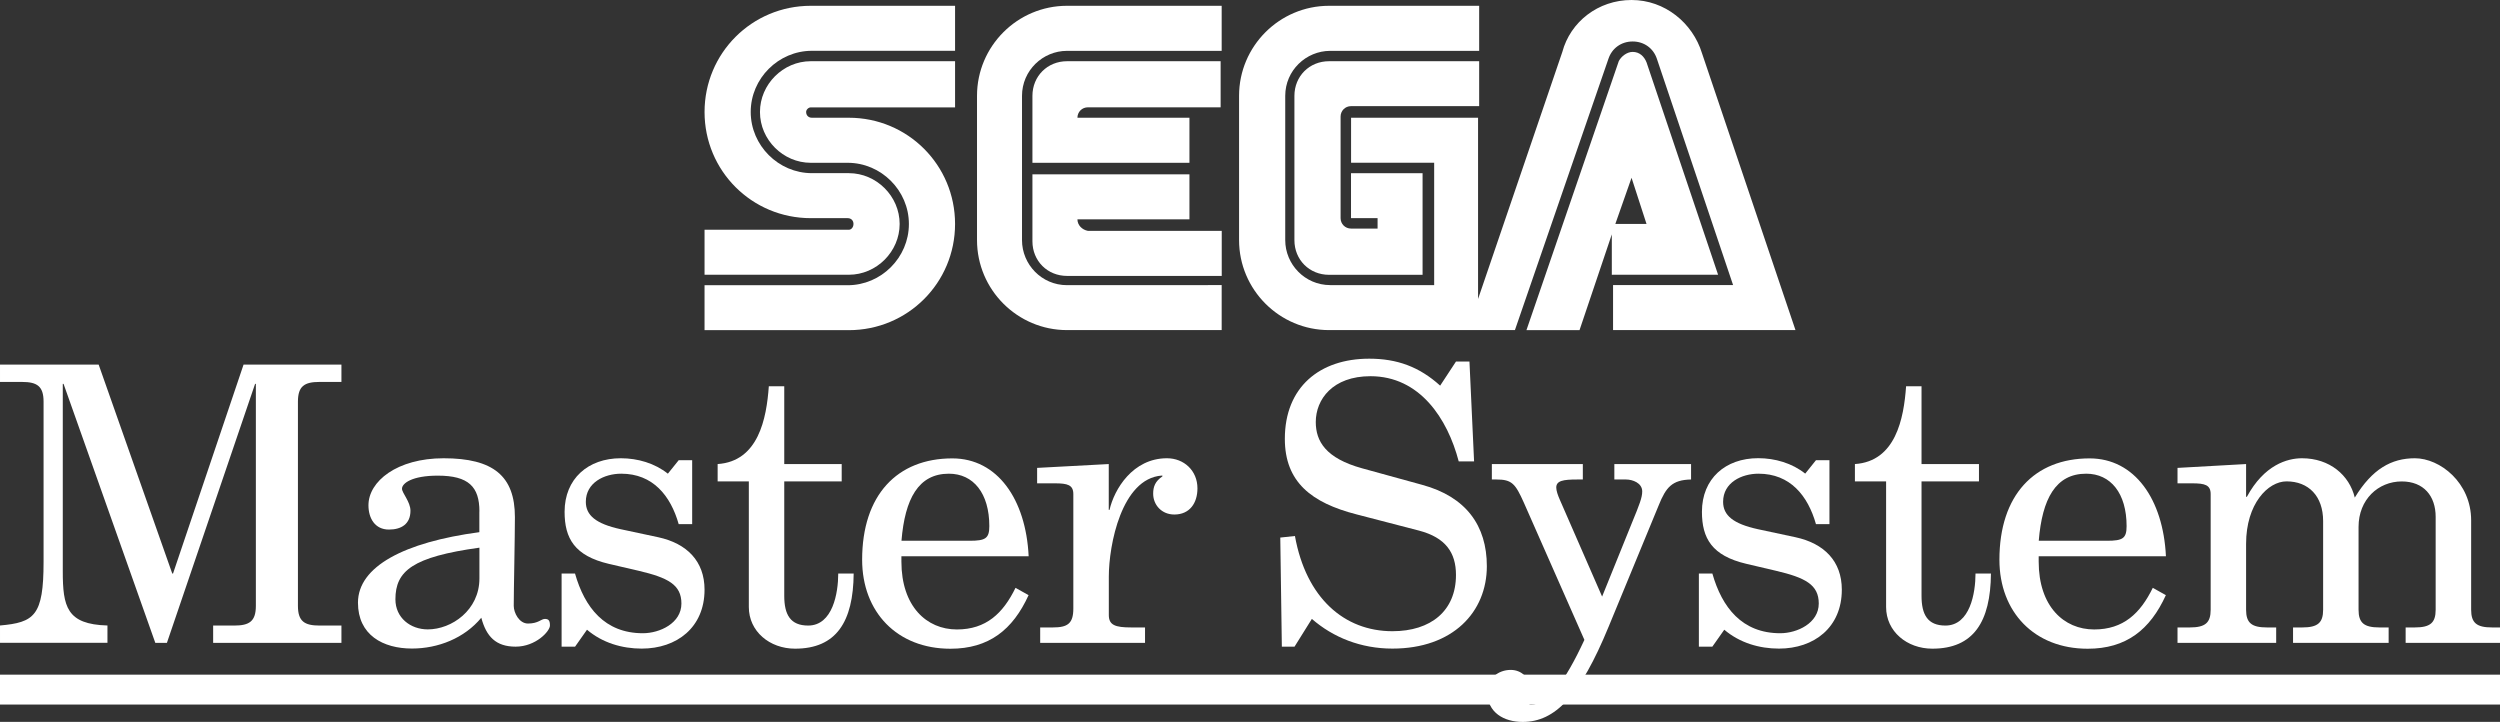 <svg enable-background="new 0 0 3839 1108.5" viewBox="0 0 3839 1108.5" xmlns="http://www.w3.org/2000/svg"><rect x="0" y="0" width="3839" height="1108.5" fill="#333333" stroke="none"/><g fill="#fff"><path d="m0 1036h3839v45.9h-3839z"/><path d="m1303.5 352.8h-221.6v69.1h221.6c42.5 0 78-35.5 78-78s-35.5-78-78-78h-56.7c-51.4 0-94-42.5-94-94s42.6-93.9 94-93.9h219.8v-69.1h-221.6c-90.4 0-163.1 72.7-163.1 163.1s72.7 163 163.1 163h56.7c5.3 0 8.9 3.6 8.9 8.9s-3.6 8.9-7.1 8.9z"/><path d="m1245 164.9h221.6v-70.9h-221.6c-42.5 0-78 35.5-78 78s35.5 78 78 78h56.7c51.4 0 94 42.5 94 94s-42.5 94-94 94h-219.8v69h221.6c90.4 0 163.1-72.7 163.1-163.1s-72.7-163.1-163.1-163.1h-56.7c-5.3 0-8.9-3.6-8.9-8.9 0-3.5 3.6-7 7.1-7z"/><path d="m2040.9 94c-30.2 0-53.2 23-53.2 53.2v221.6c0 30.2 23 53.2 53.2 53.2h143.6v-156h-109.9v69h40.8v16h-40.8c-8.9 0-16-7.1-16-16v-156c0-8.9 7.1-16 16-16h196.8v-69z"/><path d="m2477 421.9h161.3l-109.9-326.2c-3.6-8.9-10.6-16-21.3-16-8.9 0-17.7 7.1-21.3 14.2l-141.8 413.1h81.5l49.6-147.1v62.1zm28.4-148.9 23 70.9h-47.9z"/><path d="m2613.5 81.5c-14.2-46-56.7-81.5-108.1-81.5s-94 33.7-106.3 79.8l-129.4 379.3v-278.3h-195v69.1h127.6v187.9h-159.6c-39 0-69.1-31.9-69.1-69.1v-221.5c0-39 31.9-69.1 69.1-69.1h228.7v-69.2h-230.5c-76.2 0-138.2 62.1-138.2 138.2v221.6c0 76.2 62.1 138.2 138.2 138.2h285.4l143.6-416.6c5.3-16 19.5-26.6 37.2-26.6s31.9 10.6 37.2 26.6l117 347.4h-184.3v69.1h280.1z"/><path d="m1638.5 437.9c-39 0-69.1-31.9-69.1-69.1v-221.6c0-39 31.9-69.1 69.1-69.1h237.5v-69.2h-237.5c-76.2 0-138.2 62.1-138.2 138.2v221.6c0 76.2 62.1 138.2 138.2 138.2h237.5v-69.1z"/><path d="m1654.5 336.8h172v-69.1h-241.1v102.8c0 30.2 23 53.2 53.2 53.2h237.5v-69.2h-205.6c-8.9-1.7-16-8.8-16-17.7z"/><path d="m1826.5 180.8h-172c0-8.9 7.1-16 16-16h203.9v-70.8h-235.8c-30.2 0-53.2 23-53.2 53.2v102.8h241.1c0-.1 0-69.2 0-69.2z"/><path d="m374 559.9h150.3v26.6h-33.7c-23.1 0-33.1 6.5-33.1 30.2v313.7c0 23.7 10.1 30.2 33.1 30.2h33.7v26.6h-197v-26.6h32.5c23.1 0 33.1-6.5 33.1-30.2v-340.9h-1.2l-135.4 397.7h-17.8l-140.9-397.7h-1.2v287.6c0 54.4 5.9 81.7 68.6 83.4v26.6h-165v-26.6c52.7-4.7 66.9-14.8 66.9-97.6v-246.2c0-23.7-10.1-30.2-33.1-30.2h-33.8v-26.6h151.5l113 320.8h1.2z"/><path d="m736.2 785.4c0-37.9-16.6-55-63.9-55-39.7 0-55 11.8-55 20.1 0 6.5 13 20.1 13 33.7 0 20.7-14.2 29-33.1 29-21.3 0-31.4-17.2-31.4-37.3 0-36.7 43.8-72.2 115.4-72.2 76.3 0 109.5 27.2 109.5 90.5 0 29.6-1.8 113.6-1.8 136.1 0 10.7 8.3 27.2 21.9 27.2 16 0 20.1-7.1 26-7.1s7.7 3 7.7 10.1c0 8.9-21.9 32.5-52.7 32.5-30.2 0-45-15.4-52.7-44.4-26 31.4-66.3 47.3-106.5 47.3-44.4 0-82.9-20.7-82.9-70.4 0-55.6 71-92.9 186.4-108.3v-31.8zm0 55.6c-102.4 14.2-129 35.5-129 79.3 0 28.4 23.1 46.2 49.7 46.2 36.7 0 79.3-29.6 79.3-78.1z"/><path d="m1042.2 706.7h20.7v98.2h-20.7c-12.4-43.8-39.7-77.5-88.2-77.5-26 0-54.4 13.6-54.4 43.2 0 20.7 15.4 33.7 53.3 42l58 12.4c43.8 9.5 71 36.7 71 80.5 0 58-42.6 90.5-96.5 90.5-30.2 0-60.4-8.9-84-29l-18.3 26h-20.7v-112.3h20.6c14.8 52.1 45.6 91.7 104.2 91.7 26 0 59.2-15.4 59.2-45.6 0-29-20.7-39.7-65.7-50.3l-45.7-10.6c-52.6-12.4-68-39.1-68-79.9 0-50.9 36.1-82.3 86.4-82.3 26 0 52.1 7.7 72.2 23.7z"/><path d="m1101.9 712.6c62.7-4.1 75.2-69.8 78.7-119.5h23.7v119.5h88.2v26.6h-88.2v175.8c0 29 9.5 45.6 36.7 45.6 37.9 0 46.2-50.3 46.2-79.9h23.7c-.6 74-26.6 115.4-90 115.4-39.1 0-71-26.6-71-63.9v-193h-47.9v-26.6z"/><path d="m1384.2 854.1v8.3c0 68.6 38.5 104.2 85.2 104.2 45 0 71-24.9 90-63.9l20.1 11.2c-24.3 53.3-61 82.3-120.1 82.3-81.7 0-135.5-56.2-135.5-136.7 0-99.4 53.9-155.6 138.5-155.6 69.2 0 113 62.7 117.2 150.3h-195.4zm104.8-23.7c24.3 0 30.2-3.6 30.2-22.5 0-50.3-24.3-80.5-62.1-80.5-46.8 0-67.5 38.5-72.8 103z"/><path d="m1592.5 718.5 110.1-5.9v70.4h1.2c7.1-31.4 35.5-79.3 88.2-79.3 26 0 46.8 18.9 46.8 46.2 0 22.5-11.8 40.2-35.5 40.2-19.5 0-32.5-14.8-32.5-32 0-10.7 3-18.9 14.2-26.6v-1.2h-1.2c-61.5 4.7-81.1 106.5-81.1 155.1v59.2c0 15.4 10.1 18.9 34.3 18.9h21.3v23.7h-161v-23.7h19.5c22.5 0 31.4-5.9 31.4-29v-175.7c0-14.2-8.9-16.6-28.4-16.6h-27.2v-23.7z"/><path d="m2235.8 555.2h20.7l7.1 153.3h-23.6c-17.2-65.7-59.8-130.8-135.5-130.8-58 0-84 35.5-84 70.4 0 29.6 15.4 55.6 71 71l92.3 25.4c67.5 18.3 99.4 62.7 99.4 124.9 0 70.4-52.1 126.6-145 126.6-48.5 0-91.1-17.2-123.7-45.6l-26.6 42.6h-19.5l-2.4-167.5 22.5-2.4c17.2 95.3 75.8 146.2 149.7 146.2 59.2 0 97.6-31.4 97.6-86.4 0-34.3-16-57.4-56.8-68.1l-95.9-24.9c-69.2-17.8-110.1-49.7-110.1-116 0-79.3 53.3-123.1 129.6-123.1 42.6 0 76.9 12.4 108.9 41.4z"/><path d="m2479 712.6h117.8v23.7c-29 .6-38.5 11.8-49.7 39.7l-76.9 186.4c-43.8 106.5-82.3 146.2-132 146.2-28.4 0-54.4-14.2-54.4-46.2 0-20.1 16.6-33.7 36.1-33.7 16.6 0 28.4 12.4 28.4 24.9 0 10.7-4.1 16-4.1 20.1 0 5.9 3.6 8.3 7.1 8.3 25.4 0 51.5-34.3 81.7-99.4l-93-210.8c-13-29-18.3-35.5-42-35.5h-7.1v-23.7h139.7v23.7h-8.3c-21.9 0-32.5 1.8-32.5 12.4 0 4.7 2.4 11.8 5.3 18.3l65.1 149.1 46.2-114.2c11.2-27.2 15.4-37.9 15.4-47.3 0-13-14.8-18.3-24.9-18.3h-17.9z"/><path d="m2788.6 706.7h20.7v98.2h-20.7c-12.4-43.8-39.7-77.5-88.2-77.5-26 0-54.4 13.6-54.4 43.2 0 20.7 15.4 33.7 53.3 42l58 12.4c43.8 9.5 71 36.7 71 80.5 0 58-42.6 90.5-96.5 90.5-30.2 0-60.4-8.9-84-29l-18.3 26h-20.7v-112.3h20.7c14.8 52.1 45.6 91.7 104.2 91.7 26 0 59.2-15.4 59.2-45.6 0-29-20.7-39.7-65.7-50.3l-45.6-10.7c-52.7-12.4-68.1-39.1-68.1-79.9 0-50.9 36.1-82.3 86.4-82.3 26 0 52.1 7.7 72.2 23.7z"/><path d="m2848.3 712.6c62.7-4.1 75.2-69.8 78.7-119.5h23.7v119.5h88.2v26.6h-88.2v175.8c0 29 9.5 45.6 36.7 45.6 37.9 0 46.2-50.3 46.2-79.9h23.7c-.6 74-26.6 115.4-90 115.4-39.1 0-71-26.6-71-63.9v-193h-47.9v-26.6z"/><path d="m3130.6 854.1v8.3c0 68.6 38.5 104.2 85.2 104.2 45 0 71-24.9 90-63.9l20.1 11.2c-24.3 53.3-61 82.3-120.1 82.3-81.7 0-135.5-56.2-135.5-136.7 0-99.4 53.9-155.6 138.5-155.6 69.2 0 113 62.7 117.2 150.3h-195.4zm104.8-23.7c24.3 0 30.2-3.6 30.2-22.5 0-50.3-24.3-80.5-62.1-80.5-46.8 0-67.5 38.5-72.8 103z"/><path d="m3694 963.5h14.2c23.7 0 32-7.1 32-27.2v-142.6c0-32-18.3-54.4-52.1-54.4-36.1 0-66.3 27.8-66.3 69.8v127.2c0 20.1 8.3 27.2 32 27.2h14.2v23.7h-146.8v-23.7h14.2c23.7 0 32-7.1 32-27.2v-136.1c0-38.5-22.5-61-56.2-61-28.4 0-62.1 34.3-62.1 95.9v101.2c0 20.1 8.3 27.2 32 27.2h14.2v23.7h-151.5v-23.7h18.9c23.7 0 32-7.1 32-27.2v-177.5c0-14.2-8.9-16.6-28.4-16.6h-22.5v-23.7l105.3-5.9v50.3h1.2c26.6-49.1 62.1-59.2 84.6-59.2 42.6 0 72.8 26 81.1 60.4 26.6-43.8 56.2-60.4 92.3-60.4 38.5 0 86.4 37.3 86.4 95.3v137.3c0 20.1 8.3 27.2 32 27.2h12.4v23.7h-145v-23.7z"/></g></svg>